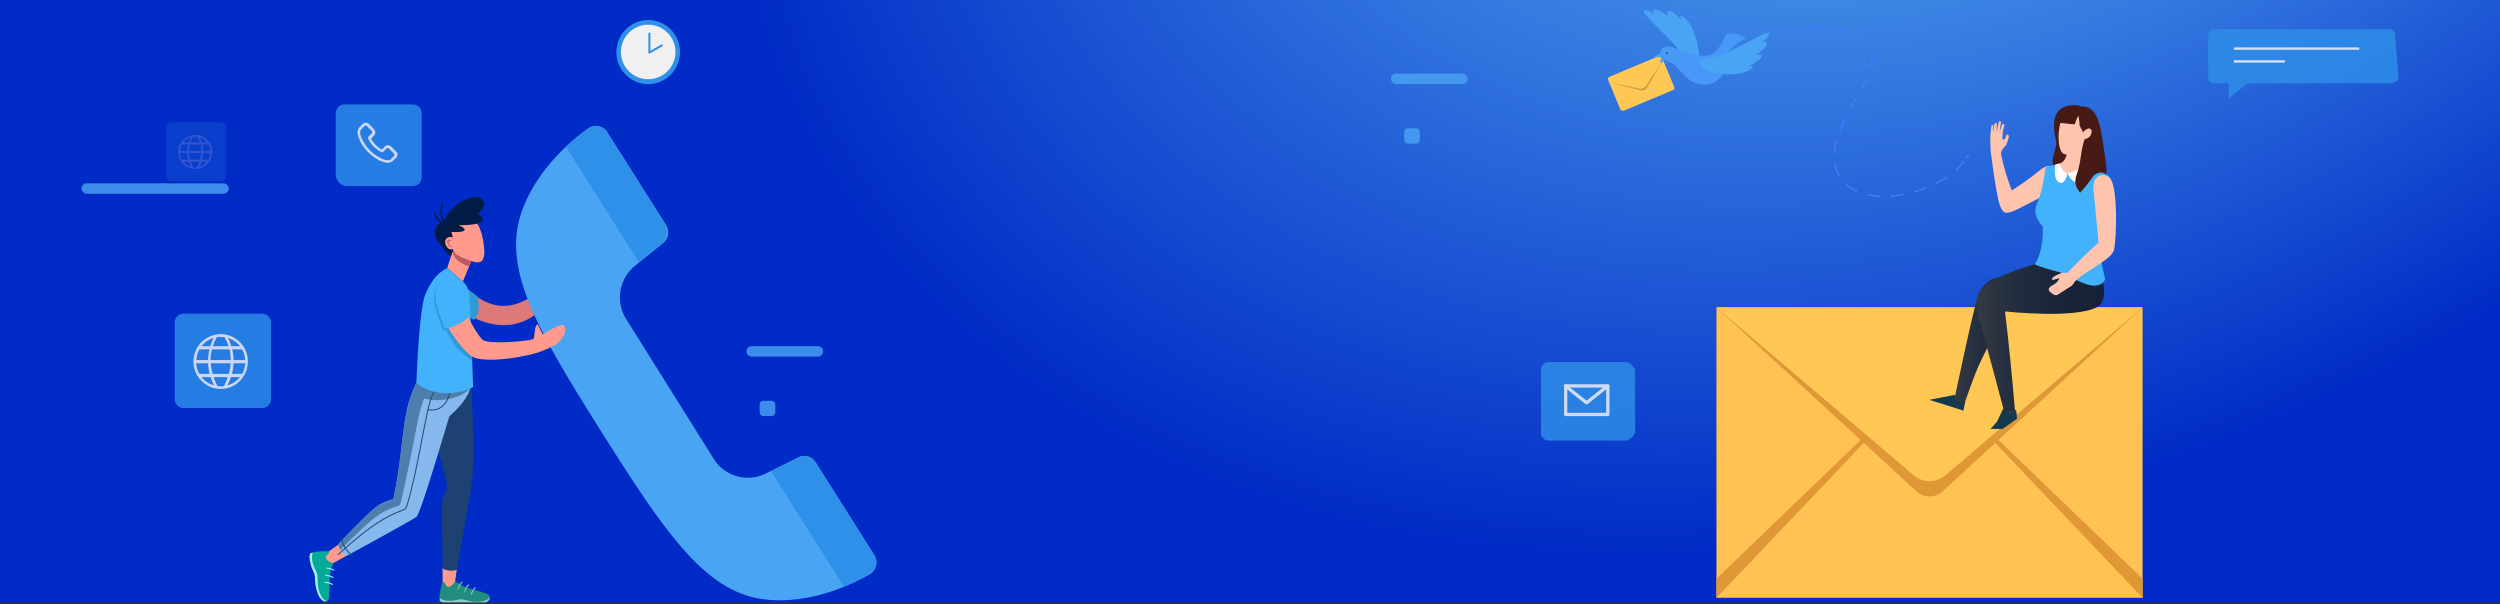 <svg xmlns="http://www.w3.org/2000/svg" xmlns:xlink="http://www.w3.org/1999/xlink" viewBox="0 0 1245 300.93"><rect x="0" y="0" width="1245" height="300.93" fill="#333333" stroke="none"/><defs><style>.cls-1,.cls-13,.cls-17,.cls-21,.cls-25,.cls-36,.cls-37,.cls-39,.cls-41,.cls-44{fill:none;}.cls-2{clip-path:url(#clip-path);}.cls-3{fill:url(#radial-gradient);}.cls-4{fill:#ffc253;}.cls-5{fill:#e09736;}.cls-6{fill:#ffc854;}.cls-7{fill:#dd7a79;}.cls-34,.cls-43,.cls-8{fill:#4aa4f4;}.cls-9{fill:#2e90e8;}.cls-10{fill:#309ad6;}.cls-11{fill:#8fc9c6;}.cls-12{fill:#228c7e;}.cls-13{stroke:#8fc9c6;}.cls-13,.cls-17,.cls-25,.cls-36,.cls-37,.cls-39,.cls-41{stroke-linecap:round;}.cls-13,.cls-17,.cls-21,.cls-25,.cls-44{stroke-miterlimit:10;}.cls-13,.cls-17,.cls-21{stroke-width:0.53px;}.cls-14{fill:#ff9a8d;}.cls-15{fill:#aaeeed;}.cls-16{fill:#03aa99;}.cls-17{stroke:#aaeeed;}.cls-18{fill:#1e4174;}.cls-19{fill:#85b8ed;}.cls-20{fill:#4e7eac;}.cls-21{stroke:#274d79;}.cls-22{fill:#ba5964;}.cls-23{fill:#42b2fc;}.cls-24{fill:#001c45;}.cls-25{stroke:#001c45;stroke-width:0.79px;}.cls-26{fill:url(#linear-gradient);}.cls-27{fill:url(#linear-gradient-2);}.cls-28{fill:#133a50;}.cls-29{fill:#fec4ad;}.cls-30{fill:#471a16;}.cls-31{fill:#fff;}.cls-32{fill:#407bff;}.cls-33,.cls-34,.cls-43{isolation:isolate;}.cls-33,.cls-42{opacity:0.2;}.cls-34{opacity:0.7;}.cls-35{fill:#263238;}.cls-36,.cls-37{stroke:#407bff;stroke-width:0.75px;}.cls-36,.cls-37,.cls-39,.cls-41{stroke-linejoin:round;}.cls-36{stroke-dasharray:5.89 5.89;}.cls-38{fill:#f0f0f0;}.cls-39{stroke:#2e90e8;}.cls-40,.cls-43{opacity:0.8;}.cls-41,.cls-44{stroke:#fff;}.cls-41{stroke-width:1.65px;}.cls-44{stroke-width:1.18px;}</style><clipPath id="clip-path"><rect class="cls-1" width="1245" height="300"/></clipPath><radialGradient id="radial-gradient" cx="992.38" cy="513.24" r="700.62" gradientTransform="matrix(-0.76, 0.55, -0.47, -0.5, 1981.94, -533.65)" gradientUnits="userSpaceOnUse"><stop offset="0" stop-color="#73d7ff"/><stop offset="1" stop-color="#002bc6"/></radialGradient><linearGradient id="linear-gradient" x1="973.1" y1="960.74" x2="1018.12" y2="960.74" gradientTransform="translate(0 -791.89)" gradientUnits="userSpaceOnUse"><stop offset="0" stop-color="#343a44"/><stop offset="0.3" stop-color="#232d3e"/><stop offset="0.64" stop-color="#182439"/><stop offset="1" stop-color="#142138"/></linearGradient><linearGradient id="linear-gradient-2" x1="984.09" y1="954.69" x2="1047.81" y2="954.69" xlink:href="#linear-gradient"/></defs><g id="Layer_2" data-name="Layer 2"><g id="Слой_1" data-name="Слой 1"><g class="cls-2"><rect class="cls-3" width="1245" height="300"/><path class="cls-4" d="M1067,153.1H854.8V297.7H1067Z"/><path class="cls-5" d="M854.8,153.1l99.6,91.6a9.7,9.7,0,0,0,13,0l99.6-91.6Z"/><path class="cls-5" d="M1067,297.7,960.9,186.1,1067,288.2Z"/><path class="cls-5" d="M854.8,297.7,960.9,186.1,854.8,288.2Z"/><path class="cls-6" d="M854.8,153.1l98.1,83.5a12.17,12.17,0,0,0,16,0l98.1-83.5Z"/><path class="cls-7" d="M231.7,143.1c6.8,6.3,14.2,10.5,22.8,8.9,12.1-2.3,21.5-14.8,21.5-14.8a43.82,43.82,0,0,1,3.1,4.5c0,.4-8,16.4-22.5,19.6s-27.6-7.2-27.6-7.2Z"/><path class="cls-8" d="M356,229.4a20.11,20.11,0,0,0,25.4,6.4l16.1-8a6.65,6.65,0,0,1,4.8-.4,7.12,7.12,0,0,1,3.9,2.9l29.2,46.2a7.71,7.71,0,0,1,1,2.5,8.17,8.17,0,0,1-.1,2.7,6.42,6.42,0,0,1-1.2,2.5,7,7,0,0,1-2,1.8c-9.4,5.4-28.9,14.5-50.4,12.7-30.1-2.5-49.8-30.7-82.9-83.2s-50.2-82.4-39.7-110.9C267.6,84.3,284,70.3,292.9,64a7.07,7.07,0,0,1,2.5-1.1,6.15,6.15,0,0,1,2.7,0,7.71,7.71,0,0,1,2.5,1,6.06,6.06,0,0,1,1.9,2l29.2,46.2a7.1,7.1,0,0,1,1,4.7,6.71,6.71,0,0,1-2.4,4.2l-14,11.3a20.35,20.35,0,0,0-4.9,25.9Z"/><path class="cls-9" d="M318.1,130.5l11.8-9.6a6.64,6.64,0,0,0,2.4-4.2,6.56,6.56,0,0,0-1-4.7L316,87.6l-13.9-22a6.56,6.56,0,0,0-1.9-1.8,7.2,7.2,0,0,0-2.4-1,5.66,5.66,0,0,0-2.6.1,6.59,6.59,0,0,0-2.4,1.1,134.88,134.88,0,0,0-11,9Z"/><path class="cls-9" d="M420.2,292.1a125.62,125.62,0,0,0,12.8-6.2,6.48,6.48,0,0,0,2-1.7,6.77,6.77,0,0,0,1.2-2.4,7.82,7.82,0,0,0,.2-2.6,7.32,7.32,0,0,0-.8-2.5l-30-47.4a6.34,6.34,0,0,0-3.7-2.1,6.16,6.16,0,0,0-4.2.6L384,234.6Z"/><path class="cls-10" d="M232.2,143.4l5.5,4.2s2.5,7.7-1.7,11.7l-7.3-4.5Z"/><path class="cls-11" d="M243.8,297.4c.3.6.1,1.9-2.4,2.9s-6.9.6-8.7.2-2.8-.9-5.4-.3-6.9.3-8.2-.8c-.4-.5-.1-1.6-.1-1.6Z"/><path class="cls-12" d="M220.4,289.7c-.4,1.8-1.8,6.1-1.4,8.1,1.8,1.6,5.8,1.7,8.7.9s5,.8,8.7,1,6.7-.8,7.4-2.3c.8-1.7-5.5-3-9.9-4.3a21.08,21.08,0,0,1-7.4-3.9Z"/><path class="cls-13" d="M228.1,293.2s.9-2.5,2-3.2"/><path class="cls-13" d="M231.4,294.5s.9-2.5,2-3.2"/><path class="cls-13" d="M234.7,295.9s.9-2.5,2-3.2"/><path class="cls-14" d="M220.4,282.5v7.2a3.75,3.75,0,0,1,1.2.7c.3.4.8,1.8,1.4,1.8,2.3.1,3.7-3,3.7-3l.9-6.5Z"/><path class="cls-15" d="M162.8,299.3c-.5.5-1.8.6-3.4-1.5s-2.4-6.5-2.5-8.4.1-3-1.1-5.4-2.1-6.6-1.4-8.2c.4-.6,1.5-.6,1.5-.6Z"/><path class="cls-16" d="M163.9,274.5c-1.8.1-6.3-.2-8.1.8-1,2.2-.1,6,1.4,8.7s.6,5.1,1.3,8.7,2.5,6.3,4.2,6.6,1.3-6.2,1.5-10.7a18.79,18.79,0,0,1,1.8-8.1Z"/><path class="cls-17" d="M162.6,282.9s2.6.2,3.6,1.1"/><path class="cls-17" d="M162.2,286.5s2.6.2,3.6,1.1"/><path class="cls-17" d="M161.9,290s2.6.2,3.6,1.1"/><path class="cls-14" d="M168.5,271.2l-4.6,3.3a2,2,0,0,1-.4,1.3c-.3.5-1.5,1.3-1.3,1.8.5,2.3,3.8,2.8,3.8,2.8l6.4-3.5Z"/><path class="cls-18" d="M234.2,179.9c-8,0-14,.6-14,.6-2.6,1.1-7,7-8.2,10.7s.6,8.9,1.3,12.1c3.8,17.8,7.6,30.2,9.1,37.3.9,4.3-2.3,5-2.3,11.9-.1,9.8.4,30.7.4,30.7a9.47,9.47,0,0,0,7,.6s6-34.5,6.7-38.4c1.1-6.4,1.4-9.1,1.6-20.2C235.7,209.6,234.2,179.9,234.2,179.9Z"/><path class="cls-19" d="M234.1,193.4c-1.3,6.3-10.3,13.9-10.3,13.9-1,2.9-14.2,48.4-16.4,50.1s-34.9,19.5-34.9,19.5a7.59,7.59,0,0,1-3.1-3.3,14.27,14.27,0,0,1-.8-2.2.37.37,0,0,0-.1-.3V271s16.8-17.9,20.7-19.8a32.07,32.07,0,0,1,6.7-2.6h0c4.5-21.1,4.4-37.6,8-49.2a55.39,55.39,0,0,1,2.1-5.7c.9-2.1,1.6-3.8,2.2-5.3.2-.6.5-1.2.7-1.8s.4-1.1.5-1.5l.3-.9c.4-1.4.7-2.4,1-3.4a12.13,12.13,0,0,1,.5-1.4,4.88,4.88,0,0,0,.3-.7c.1-.2.2-.5.3-.7l6.2,4.7,3,2.3Z"/><path class="cls-20" d="M221.1,185.2a24.65,24.65,0,0,1-3.8,4.1c-4.6,4.1-7.5,10.4-9.9,23.6-2.8,14.8-7.5,36.8-8.1,38.2s-4.7.9-12.2,6.4c-5.7,4.2-14,12.9-17.7,16.3a14.27,14.27,0,0,1-.8-2.2c0-.1,0-.3-.1-.3v-.1s16.8-17.9,20.7-19.8a32.07,32.07,0,0,1,6.7-2.6h0c4.3-21.1,4.4-37.6,8-49.2a55.39,55.39,0,0,1,2.1-5.7c.9-2.1,1.6-3.8,2.2-5.3a13.36,13.36,0,0,0,.7-1.8,13.14,13.14,0,0,0,.5-1.5l.3-.9c.4-1.4.7-2.4,1-3.4a12.13,12.13,0,0,1,.5-1.4,63434527725044.88,63434527725044.88,0,0,0,.6-1.4l6.2,4.7Z"/><path class="cls-20" d="M234.1,193.4s-4.1,5.4-15.4,5.8a23.18,23.18,0,0,1-12.7-2.9l3-4.8Z"/><path class="cls-21" d="M229.3,181c-4.7,6.1-10.8,9.8-13.2,14s-3.9,13.2-7.1,29.7-6.1,27.6-7.1,28.6-6.4,2-15,7.8-18.6,15.2-18.6,15.2"/><path class="cls-21" d="M224.1,195.4s-1.9,10.4-11.1,8.6"/><path class="cls-21" d="M170.3,267.9c0,2.8,2,6.8,5.5,9"/><path class="cls-14" d="M222.7,133.5l7.8,6.7,4.4-10.6-9.2-5.4Z"/><path class="cls-22" d="M233.6,132.7s-9.1-2.6-7.9-8.5l9.2,5.4Z"/><path class="cls-23" d="M230.3,140a9.15,9.15,0,0,1,3.2,6c.4,3.8.8,9.4,1.1,17.6.3,7.4,1,29.1,1,29.1s-5.7,3.7-15.2,3c-9.1-.7-13-5.2-13-5.2s.9-30.4,3.9-42.4c4.4-12.3,11.4-14.5,11.4-14.5Z"/><path class="cls-14" d="M225.7,124.2a21.16,21.16,0,0,0,1.1,2.1c.5.9,8.1,4,10.2,4.3s4.7-.2,4.1-6.9-2.2-12.6-6.7-15.7-10.8.3-13.4,4.6C218.2,117,221,125.5,225.7,124.2Z"/><path class="cls-24" d="M225.7,124.2l-1,3.1s-.8.4-2.7-2c-2.1-2.7-6-7.2-5.6-10.1.5-3.8,4.8-5.2,4.8-5.2s2.2-7,10.8-10.7,12.4,2.5,5.8,7.2c0,0,4.6,2.3,1.7,4.1s-11.2,1.5-11.2,1.5,4,1.6,2.9,2.7-6.4.7-6.4.7l.7,2.7s-2.1-.7-3.3.7C220.6,120.6,222.7,125.1,225.7,124.2Z"/><path class="cls-25" d="M220.3,101.9s-2.6,5.6,2.2,9.3c0,0-4.8-.2-5.8-4.7"/><path class="cls-22" d="M223,119.7a1.14,1.14,0,0,1,.8-.3,1.41,1.41,0,0,1,.9.1c.2.1,0,.4-.2.4-.9-.1-2,.2-2.1,1.3,0,.1-.1,0-.1,0a2.2,2.2,0,0,1,.1-.8A4.35,4.35,0,0,1,223,119.7Z"/><path class="cls-22" d="M223.4,119.7c.1-.1.4.1.4.2a.55.55,0,0,0-.3.5,1.18,1.18,0,0,0,.1,1,1.6,1.6,0,0,0,.7.9,2,2,0,0,0,1.1.3s.1,0,0,.1a1.59,1.59,0,0,1-2-.7A1.69,1.69,0,0,1,223.4,119.7Z"/><path class="cls-10" d="M219.3,140.3c-1.9,1-4.3,6.5-2.6,12.4s4,12,4,12,9-2.1,11.4-7.9c0,0-3.2-7.9-4.7-11C226,142.4,224.1,137.8,219.3,140.3Z"/><path class="cls-10" d="M228.8,174.5c2,2,4.8,4.3,6.3,4.9-.1-3.4-.3-6.3-.4-9.5l-6.8-9.1-4.4-1.2-1.6,4.6C221.9,164.3,225.6,171.3,228.8,174.5Z"/><path class="cls-14" d="M221.5,140.2c-4.3,1.1-5.7,7.3-1.4,16.9,4.1,9.2,10.8,17.6,14.9,20.4s19.9,1.9,33.1-2c0,0,7.5-2.7,9.6-4.6,4.7-4.2,4.9-9.7,1.5-8.9s-8.9,4.6-8.9,4.6-1.4-2.9-2.5-5.1c0,0-.9.2-1.3,2.2s-.3,4.7-.9,5.1c-1.5,1.1-22.7,2.9-25.3.4-2.9-2.9-7-10.4-10-17.4C227.2,144.1,225.8,139.1,221.5,140.2Z"/><path class="cls-23" d="M220,139.3c-1.9,1-4.3,6.5-2.6,12.4s4,12,4,12,8.5-1.3,12.1-6.2c0,0-3.9-9.6-5.4-12.8S224.8,136.7,220,139.3Z"/><path class="cls-26" d="M991,139.6c-2.3,2.2-4,1.5-7.5,13.5-2.2,7.7-10.4,46.6-10.4,46.6l4.9,2.1c6.6-18.6,6.6-18.6,14.3-33.7a68.1,68.1,0,0,0,5.3-14.5l14.2-.9c8.9-3.7,5.8-16.8,5.8-16.8S993.3,137.5,991,139.6Z"/><path class="cls-27" d="M1044.9,128.1l-12.8-8.3-12.4,9.7-15.5,5h.1c-6.2,2.2-13.3,5.4-15.5,7.4-2.3,2.2-6.9,5.3-3.2,17.3,2.4,7.7,12.7,46.6,12.7,46.6l5.2-.9s-1.9-22.5-3.8-39.4c-.9-8.2-1.2-10.4-1.2-10.4s34.6,3.8,45.7-2.1C1051.9,148.8,1044.9,134.4,1044.9,128.1Z"/><path class="cls-28" d="M997.8,203.1s.2,1.4,2.4,2.1a3.76,3.76,0,0,0,2.1-.1,3,3,0,0,0,1.7-1.2l.5,4.6-7.2,5.1h-6l3.2-3.6Z"/><path class="cls-28" d="M973.8,196.6a2.82,2.82,0,0,0-.2,1.8,2.7,2.7,0,0,0,1.1,1.5,3.84,3.84,0,0,0,4,0l-.9,4.6-17-5.4Z"/><path class="cls-29" d="M993.4,81.4c0,.2,2.8-3.4,2.8-3.4l.6-3a24.33,24.33,0,0,1,2-2.5c.9-.9,1.7-4.9,1.7-4.9l-1.2-.7a8.49,8.49,0,0,1-.9,2.2,2.22,2.22,0,0,1-1.1.5,13.09,13.09,0,0,1,0-2.8,24.55,24.55,0,0,1,1-4.7l-1-.5a14.46,14.46,0,0,0-.9,2.2c-.2.7-.5,2.1-.5,2.1a17.33,17.33,0,0,1,.3-3.2c.2-.9.4-2.1.4-2.1l-1-.3a19.73,19.73,0,0,0-.7,2.6c-.2,1-.5,2.8-.5,2.8a17.09,17.09,0,0,1,0-3.2,4.48,4.48,0,0,0,.1-1.1h-1.1a10,10,0,0,0-.4,2.4,12.1,12.1,0,0,1-.1,1.9,12.22,12.22,0,0,1-.3-2.6,1.39,1.39,0,0,0,0-.9l-.8.1s-.5,3.3-.6,5.3a55,55,0,0,0,.1,5.9c0,1.4.1,2.5.1,2.5Z"/><path class="cls-29" d="M1015.2,85.3a139.39,139.39,0,0,1-13.3,9.5,101.7,101.7,0,0,1-3.6-10.6c-1.4-5.3-1.8-7.7-1.8-7.7l-5-.4s1.6,13.5,3.5,22.6c1.9,8.9,4.3,7.3,6.4,6.9s22-11.2,22-11.2L1021.3,83C1021.3,82.9,1019.9,81.4,1015.2,85.3Z"/><path class="cls-30" d="M1036.2,52.9c-1.1-.6-6.2-1-9.4,1-6.2,3.8-3.2,14.3-2.8,16.7s-1.8,6.8-1.8,9.6.7,3.9,2.8,6.7a5.84,5.84,0,0,1,.8,2.2,21.49,21.49,0,0,0,2.9-8.5c.5-4.9,1.6-3.8,4-9.2s2.6-13.6,2.6-13.6Z"/><path class="cls-30" d="M1031.1,56.5l5.1-3.5a7.54,7.54,0,0,1,3.9.7,8.33,8.33,0,0,1,3,2.6c2.5,3.9,3.4,9.6,4,13.8s2.1,12.3,1.9,15.4-3.9,3.6-3.9,3.6l-12.8-5.6a39.29,39.29,0,0,0,.1-14.1A62.05,62.05,0,0,1,1031.1,56.5Z"/><path class="cls-29" d="M1026.8,57.6c-.3,1.6-1.5,6.3-1.6,9.4s.2,8,2.2,9.4,5.7.3,8.5-.9,3.4-3.1,3.9-4.9.3-6.5-.3-9.9a5.92,5.92,0,0,0-5.2-5.2C1031.8,55,1026.8,57.6,1026.8,57.6Z"/><path class="cls-29" d="M1038,68.9s-.7,7.6.9,11.1c1.1,2.4,5.5,3.5,5.5,3.5a24.92,24.92,0,0,1-4.2,13.3c-4.4,6.6-18.2,9-18.2,9a53.37,53.37,0,0,1-4.1-11.6,13.93,13.93,0,0,1,2.4-10.9s3.8-1.3,5.5-1.9c4.4-1.7,3.8-8.6,3.8-8.6Z"/><path class="cls-23" d="M1029.6,86.3s8.9-2.3,11.6-4l8.8,5.3s5.2,5-3.7,18.2c0,0-3.4,12,2.1,33.1,0,0-1.5,5.4-9.8,2.5-7.1-2.5-7.3-4.4-13.6-6-9.2-2.4-11.7-3.8-11.7-3.8,4.8-7.3,4-18.8,4-18.8s-5.5-5.3-3.1-10.7c3.4-7.8,4.5-18.9,4.5-18.9l4.7-1.2a36.32,36.32,0,0,0,3.8,4.1A2.39,2.39,0,0,0,1029.6,86.3Z"/><path class="cls-31" d="M1025.7,81.4s1.1,4.1,3.9,5c0,0-1.1,5.6-3.8,4.6-3.7-1.4-2.2-9.1-2.2-9.1Z"/><path class="cls-31" d="M1042.3,81.6s-1.7,8.5-6.4,9.2-6.2-4.5-6.2-4.5,9.9-2.9,10.9-6Z"/><path class="cls-30" d="M1034,55.4c.9.1,1.5,4.2,1.6,6.5s3.5,4.1,2,9.2-1.3,9.9-3.3,15.5.5,7.6,1.6,9.4a80.12,80.12,0,0,0,5.8-7.2,5.5,5.5,0,0,1,2.6-2.4,6,6,0,0,1,3.5-.4s-6.6-12.9-6.4-16.4.8-8.8-1.9-12S1034,55.4,1034,55.4Z"/><path class="cls-29" d="M1037.5,65.7s1.8-2,3.1-1.7,1.3,2.1.4,3.6-4.3,2.3-4.3,2.3Z"/><path class="cls-30" d="M1033.3,61.8c-1.7.2-2.6-.1-5.2-.4-3.3-.4-4.7.5-4.7.5l1.2-5.6s3.9-2.2,6.6-2.2c3.5,0,6.6,1.4,4.8,2.5C1034.3,57.9,1033.3,61.8,1033.3,61.8Z"/><path class="cls-29" d="M1042.5,93.8c.6,7,2.6,26.9,2.6,26.9-6.3,5.6-15.2,14.8-15.2,14.8s2.5,5,3.6,4.2c8.7-6.9,18.6-10.9,19.4-15.7,1.2-7.8,1.6-27.5-1.3-33.9C1049.4,85.2,1041.9,86.4,1042.5,93.8Z"/><path class="cls-29" d="M1026.1,136.2c-2.6,1-4.3,2-4.2,3,.1.7,2.4-.6,3.7-.5a7.08,7.08,0,0,1-3.2,3.2c-1.7.9-2.7,2.1-1.8,3.1s2.7,2.4,3.8,1.9,5.1-3.3,6.6-4.1,2.1-2.7,2.9-3.2-1.4-4.5-1.4-4.5l-2.6.6a15,15,0,0,1-2.2.2,2.32,2.32,0,0,0-1.6.3Z"/><path class="cls-32" d="M808.7,55.1,833,44.9a1.25,1.25,0,0,0,.7-1.7l-6-14.5A1.25,1.25,0,0,0,826,28L801.6,38.2a1.25,1.25,0,0,0-.7,1.7l6,14.5A1.56,1.56,0,0,0,808.7,55.1Z"/><path class="cls-6" d="M808.7,55.1,833,44.9a1.25,1.25,0,0,0,.7-1.7l-6-14.5A1.25,1.25,0,0,0,826,28L801.6,38.2a1.25,1.25,0,0,0-.7,1.7l6,14.5A1.56,1.56,0,0,0,808.7,55.1Z"/><path class="cls-33" d="M828.2,29.9l-8.6,12.9a2.76,2.76,0,0,1-1.3,1.1,3.21,3.21,0,0,1-1.7.2l-14.9-3L816.8,45a3.38,3.38,0,0,0,2-.1,3.18,3.18,0,0,0,1.5-1.3Z"/><path class="cls-32" d="M846.1,29.1c.3-5.2-2.5-16.1-6.8-19.8s-1.7,1.1-1.7,1.1-4-4.8-6.3-4.9-.3,2.8-.3,2.8-4.5-3.5-6.7-3.6-.3,2.7-.3,2.7-3.6-3.2-5.4-2,18.7,18,20.5,24.2S845.8,34.4,846.1,29.1Z"/><path class="cls-8" d="M846.1,29.1c.3-5.2-2.5-16.1-6.8-19.8s-1.7,1.1-1.7,1.1-4-4.8-6.3-4.9-.3,2.8-.3,2.8-4.5-3.5-6.7-3.6-.3,2.7-.3,2.7-3.6-3.2-5.4-2,18.7,18,20.5,24.2S845.8,34.4,846.1,29.1Z"/><path class="cls-32" d="M827.3,26.4,824.2,28l-.1.1v.1a.1.1,0,0,0,.1.1l.1.1,3.1.1-.5,2.4v.2l.1.1h.2c.1,0,.1,0,.2-.1l2-1.8Z"/><path class="cls-8" d="M827.3,26.4,824.2,28l-.1.1v.1a.1.1,0,0,0,.1.1l.1.1,3.1.1-.5,2.4v.2l.1.1h.2c.1,0,.1,0,.2-.1l2-1.8Z"/><path class="cls-32" d="M869.6,19a12.61,12.61,0,0,0-10.1-2s-2.6,8-7.7,10.2c-2.8,1.2-9.3.4-14.2-1.8-5.9-2.6-8.9-2.9-10.2-.7s-.4,4.7,4.2,6.3,7.4,10.1,15.8,11.1,13.7-7.1,12.4-14.8a21.85,21.85,0,0,1,9.8-8.3Z"/><path class="cls-34" d="M869.6,19a12.61,12.61,0,0,0-10.1-2s-2.6,8-7.7,10.2c-2.8,1.2-9.3.4-14.2-1.8-5.9-2.6-8.9-2.9-10.2-.7s-.4,4.7,4.2,6.3,7.4,10.1,15.8,11.1,13.7-7.1,12.4-14.8a21.85,21.85,0,0,1,9.8-8.3Z"/><path class="cls-35" d="M829.6,26.4v.2a.1.1,0,0,0,.1.1l.1.1h.4c.1,0,.1,0,.1-.1l.1-.1v-.2a.43.43,0,0,0-.7-.3.77.77,0,0,1-.1.3Z"/><path class="cls-32" d="M850.1,35.4c4.8,1.9,16,2.6,20.8-.4s-.5-2-.5-2,5.7-2.3,6.6-4.5-2.6-1.1-2.6-1.1,4.7-3.2,5.4-5.3-2.5-1.1-2.5-1.1,4.2-2.5,3.6-4.5-22.8,12.4-29.2,12.2S845.2,33.5,850.1,35.4Z"/><path class="cls-8" d="M850.1,35.4c4.8,1.9,16,2.6,20.8-.4s-.5-2-.5-2,5.7-2.3,6.6-4.5-2.6-1.1-2.6-1.1,4.7-3.2,5.4-5.3-2.5-1.1-2.5-1.1,4.2-2.5,3.6-4.5-22.8,12.4-29.2,12.2S845.2,33.5,850.1,35.4Z"/><path class="cls-36" d="M890.6,14.6a68.26,68.26,0,0,1,12.8-.7c9.1.3,23.3.9,27.9,10.5,4.2,8.8-5.9,22-9.8,29.3-4.7,9-10.4,20.1-7,30.6,7.3,22,49.6,14.4,63.7-4.1"/><path class="cls-37" d="M979.4,78.6c.3-.5.7-1.1,1-1.6"/><path class="cls-9" d="M326.4,41.5a16,16,0,0,0,11.8-19.2,15.81,15.81,0,0,0-19-11.9,16,16,0,0,0-11.8,19.2A15.81,15.81,0,0,0,326.4,41.5Z"/><path class="cls-38" d="M324.9,39.3a13.58,13.58,0,1,0-15.5-11.2A13.59,13.59,0,0,0,324.9,39.3Z"/><path class="cls-39" d="M323.4,16.7v9.5l6.2-3.6"/><g class="cls-40"><path class="cls-9" d="M771.2,219.4h38.1c2.1,0,3.8-1.7,5-3.8V184.1c-1.2-2.1-2.9-3.8-5-3.8H771.2a3.76,3.76,0,0,0-3.8,3.8v31.5a3.86,3.86,0,0,0,1.1,2.7A4,4,0,0,0,771.2,219.4Z"/><path class="cls-41" d="M800.7,206.4h-21V192.2h21v14.2Z"/><path class="cls-41" d="M779.6,192.2l10.5,8.4,10.5-8.4"/></g><g class="cls-40"><path class="cls-9" d="M130.5,156.2h-39a4.48,4.48,0,0,0-4.5,4.5v38a4.48,4.48,0,0,0,4.5,4.5h39a4.48,4.48,0,0,0,4.5-4.5v-38A4.55,4.55,0,0,0,130.5,156.2Z"/><path class="cls-31" d="M100.3,170.4a13.65,13.65,0,0,0-3.7,7,13.42,13.42,0,0,0,.8,7.9,14.24,14.24,0,0,0,5,6.1,13.38,13.38,0,0,0,15,0,13.57,13.57,0,0,0,5-6.1,14.18,14.18,0,0,0,.8-7.9,13.65,13.65,0,0,0-3.7-7,13.47,13.47,0,0,0-9.6-4A13.9,13.9,0,0,0,100.3,170.4Zm19.2,2h-4.3a20.88,20.88,0,0,0-1.7-4.1,12.26,12.26,0,0,1,6,4.1Zm-14.6,6.9a18.82,18.82,0,0,1,.7-5.3h8.7a23.28,23.28,0,0,1,.6,5.3Zm9.9,1.6a23.51,23.51,0,0,1-.9,5.3h-8a23.51,23.51,0,0,1-.9-5.3Zm-4.9-13.1c.6,0,1.3.1,1.9.1a22.81,22.81,0,0,1,2,4.5H106a22.81,22.81,0,0,1,2-4.5,12.75,12.75,0,0,1,1.9-.1Zm-3.5.5a29.48,29.48,0,0,0-1.7,4.1h-4.3a11.43,11.43,0,0,1,6-4.1ZM99.3,174h5a30.74,30.74,0,0,0-.7,5.3H97.8A12,12,0,0,1,99.3,174Zm0,12.2a12.14,12.14,0,0,1-1.6-5.3h5.9a30.79,30.79,0,0,0,.8,5.3Zm1.1,1.6h4.5a29.48,29.48,0,0,0,1.7,4.1,11.56,11.56,0,0,1-6.2-4.1Zm9.5,4.6c-.5,0-1.1-.1-1.6-.1a43.19,43.19,0,0,1-1.9-4.5h7a30.39,30.39,0,0,1-1.9,4.5,8.08,8.08,0,0,1-1.6.1Zm3.4-.5a29.48,29.48,0,0,0,1.7-4.1h4.5a12.36,12.36,0,0,1-6.2,4.1Zm7.3-5.7h-5.1a23.41,23.41,0,0,0,.8-5.3h5.8a12,12,0,0,1-1.5,5.3Zm1.5-6.9h-5.8a18.82,18.82,0,0,0-.7-5.3h4.9a11,11,0,0,1,1.6,5.3Z"/></g><g class="cls-42"><path class="cls-9" d="M109.9,60.9H85.7a2.8,2.8,0,0,0-2.8,2.8V87.3a2.8,2.8,0,0,0,2.8,2.8h24.2a2.8,2.8,0,0,0,2.8-2.8V63.7A2.73,2.73,0,0,0,109.9,60.9Z"/><path class="cls-31" d="M91.2,69.7a8.39,8.39,0,0,0-1.8,9.2,7.74,7.74,0,0,0,3.1,3.8,8.59,8.59,0,0,0,9.4,0,8.21,8.21,0,0,0,3.1-3.8,9.2,9.2,0,0,0,.5-4.9,7.56,7.56,0,0,0-2.3-4.3,8.34,8.34,0,0,0-5.9-2.5A8.8,8.8,0,0,0,91.2,69.7Zm11.9,1.2h-2.7a18.61,18.61,0,0,0-1-2.5,6.84,6.84,0,0,1,3.7,2.5Zm-9,4.3a12.42,12.42,0,0,1,.4-3.3h5.4a12.42,12.42,0,0,1,.4,3.3Zm6.1,1a19.09,19.09,0,0,1-.6,3.3h-5a19.09,19.09,0,0,1-.6-3.3Zm-3-8.1a4.87,4.87,0,0,1,1.2.1A13.9,13.9,0,0,1,99.6,71H94.8A13.9,13.9,0,0,1,96,68.2a4.87,4.87,0,0,1,1.2-.1Zm-2.2.3a13,13,0,0,0-1,2.5H91.3A6.84,6.84,0,0,1,95,68.4Zm-4.4,3.5h3.1a12.42,12.42,0,0,0-.4,3.3H89.7a6.56,6.56,0,0,1,.9-3.3Zm0,7.6a7.49,7.49,0,0,1-1-3.3h3.6a18.81,18.81,0,0,0,.5,3.3Zm.7,1h2.8a20,20,0,0,0,1,2.6,7.88,7.88,0,0,1-3.8-2.6Zm5.9,2.9a3.4,3.4,0,0,1-1-.1A23.58,23.58,0,0,1,95,80.5h4.3a13.9,13.9,0,0,1-1.2,2.8c-.3,0-.6.1-.9.1Zm2.1-.3a11.66,11.66,0,0,0,1-2.6h2.8a8.38,8.38,0,0,1-3.8,2.6Zm4.5-3.6h-3.2a12.57,12.57,0,0,0,.5-3.3h3.6a7.39,7.39,0,0,1-.9,3.3Zm1-4.3h-3.6a18.59,18.59,0,0,0-.4-3.3h3.1a9.54,9.54,0,0,1,.9,3.3Z"/></g><path class="cls-43" d="M111.4,96.5H43.2a2.74,2.74,0,0,1-2.6-2.6h0a3.55,3.55,0,0,1,.2-1,2.18,2.18,0,0,1,.5-.8,5.55,5.55,0,0,1,.8-.6,1.64,1.64,0,0,1,1-.2h68.2a2.74,2.74,0,0,1,2.6,2.6,3.55,3.55,0,0,1-.2,1,1.56,1.56,0,0,1-.6.8,5.55,5.55,0,0,1-.8.6,2.92,2.92,0,0,1-.9.2Z"/><path class="cls-43" d="M407.4,177.6H374.3a2.74,2.74,0,0,1-2.6-2.6h0a3.55,3.55,0,0,1,.2-1,2.18,2.18,0,0,1,.5-.8,5.55,5.55,0,0,1,.8-.6,1.64,1.64,0,0,1,1-.2h33.1a2.55,2.55,0,0,1,1.8,4.4,2.29,2.29,0,0,1-1.7.8Z"/><path class="cls-43" d="M384.2,199.6h-4a1.9,1.9,0,0,0-1.9,1.9v3.8a1.9,1.9,0,0,0,1.9,1.9h4a1.9,1.9,0,0,0,1.9-1.9v-3.8A1.9,1.9,0,0,0,384.2,199.6Z"/><path class="cls-43" d="M728.4,41.9H695.3a2.74,2.74,0,0,1-2.6-2.6h0a3.55,3.55,0,0,1,.2-1,2.18,2.18,0,0,1,.5-.8,5.55,5.55,0,0,1,.8-.6,1.64,1.64,0,0,1,1-.2h33.1a2.55,2.55,0,0,1,1.8,4.4,2.29,2.29,0,0,1-1.7.8Z"/><path class="cls-43" d="M705.2,63.9h-4a1.9,1.9,0,0,0-1.9,1.9v3.8a1.9,1.9,0,0,0,1.9,1.9h4a1.9,1.9,0,0,0,1.9-1.9V65.8A1.9,1.9,0,0,0,705.2,63.9Z"/><g class="cls-40"><path class="cls-9" d="M1190.1,41.5h-87.7a2.73,2.73,0,0,1-2.7-2.7V17.3a2.73,2.73,0,0,1,2.7-2.7h87.7a2.34,2.34,0,0,1,1.8.8,2.73,2.73,0,0,1,.8,1.9l1.8,21.6C1194.5,40.3,1191.6,41.5,1190.1,41.5Z"/><path class="cls-44" d="M1112.5,24.2h62.4"/><path class="cls-44" d="M1112.5,30.6h25.4"/><path class="cls-9" d="M1109.9,38.5V49L1123,38.5Z"/></g><g class="cls-40"><path class="cls-9" d="M205.6,92.7H173a5.8,5.8,0,0,1-5.8-5.8V56.4a4.44,4.44,0,0,1,4.4-4.4h34a4.57,4.57,0,0,1,3.1,1.3,4.39,4.39,0,0,1,1.3,3.1V88.3a4.39,4.39,0,0,1-1.3,3.1,4.77,4.77,0,0,1-3.1,1.3Z"/><path class="cls-31" d="M197.2,75.4,194.8,73a1.79,1.79,0,0,0-.7-.5,2.92,2.92,0,0,0-.9-.2,2.13,2.13,0,0,0-1.6.7l-1.4,1.4-.3-.1c-.1-.1-.3-.1-.4-.2a14.17,14.17,0,0,1-3.6-3.3,10.81,10.81,0,0,1-1.1-1.8l1-1,.4-.4a1.79,1.79,0,0,0,.5-.7,2.13,2.13,0,0,0,0-1.8,1.79,1.79,0,0,0-.5-.7L185,63l-.4-.4-.8-.8a2.36,2.36,0,0,0-1.6-.7,2.92,2.92,0,0,0-.9.2,1.79,1.79,0,0,0-.7.5l-1.5,1.5a3.46,3.46,0,0,0-1,2.1,6.28,6.28,0,0,0,.6,3.3,17.29,17.29,0,0,0,3.4,5.7,21.53,21.53,0,0,0,6.9,5.5,12.66,12.66,0,0,0,3.9,1.2h.3a3.19,3.19,0,0,0,1.4-.3,5,5,0,0,0,1.2-.8l.1-.1a6,6,0,0,1,.8-.8l.6-.6a1.79,1.79,0,0,0,.5-.7,2.13,2.13,0,0,0,0-1.8l-.6-.6Zm-1,2.3-.5.5-.9.9a1.79,1.79,0,0,1-.7.5,2.92,2.92,0,0,1-.9.2H193a8.5,8.5,0,0,1-3.4-1.1,20.17,20.17,0,0,1-6.5-5.1,22,22,0,0,1-3.2-5.3,5,5,0,0,1-.5-2.7,1.76,1.76,0,0,1,.6-1.3l1.5-1.5a.86.86,0,0,1,.6-.3.37.37,0,0,1,.3.1c.1,0,.2.1.3.2l.8.8c.1.2.3.3.4.4l1.2,1.2a.75.75,0,0,1,0,1.2l-.4.4-1.1,1.1V68a.85.85,0,0,0-.3.5.66.66,0,0,0,.1.6h0a18.84,18.84,0,0,0,1.4,2.4,16.72,16.72,0,0,0,3.9,3.6l.6.3c.1.1.3.1.4.2l.1.1a1.27,1.27,0,0,0,.6.1c.2,0,.4-.2.6-.3l1.5-1.5a.71.71,0,0,1,.6-.3.86.86,0,0,1,.6.3l2.4,2.4c.1.1.2.2.2.3s.1.2.1.3a.37.37,0,0,1-.1.3c.1.2,0,.3-.1.4Z"/></g></g></g></g></svg>